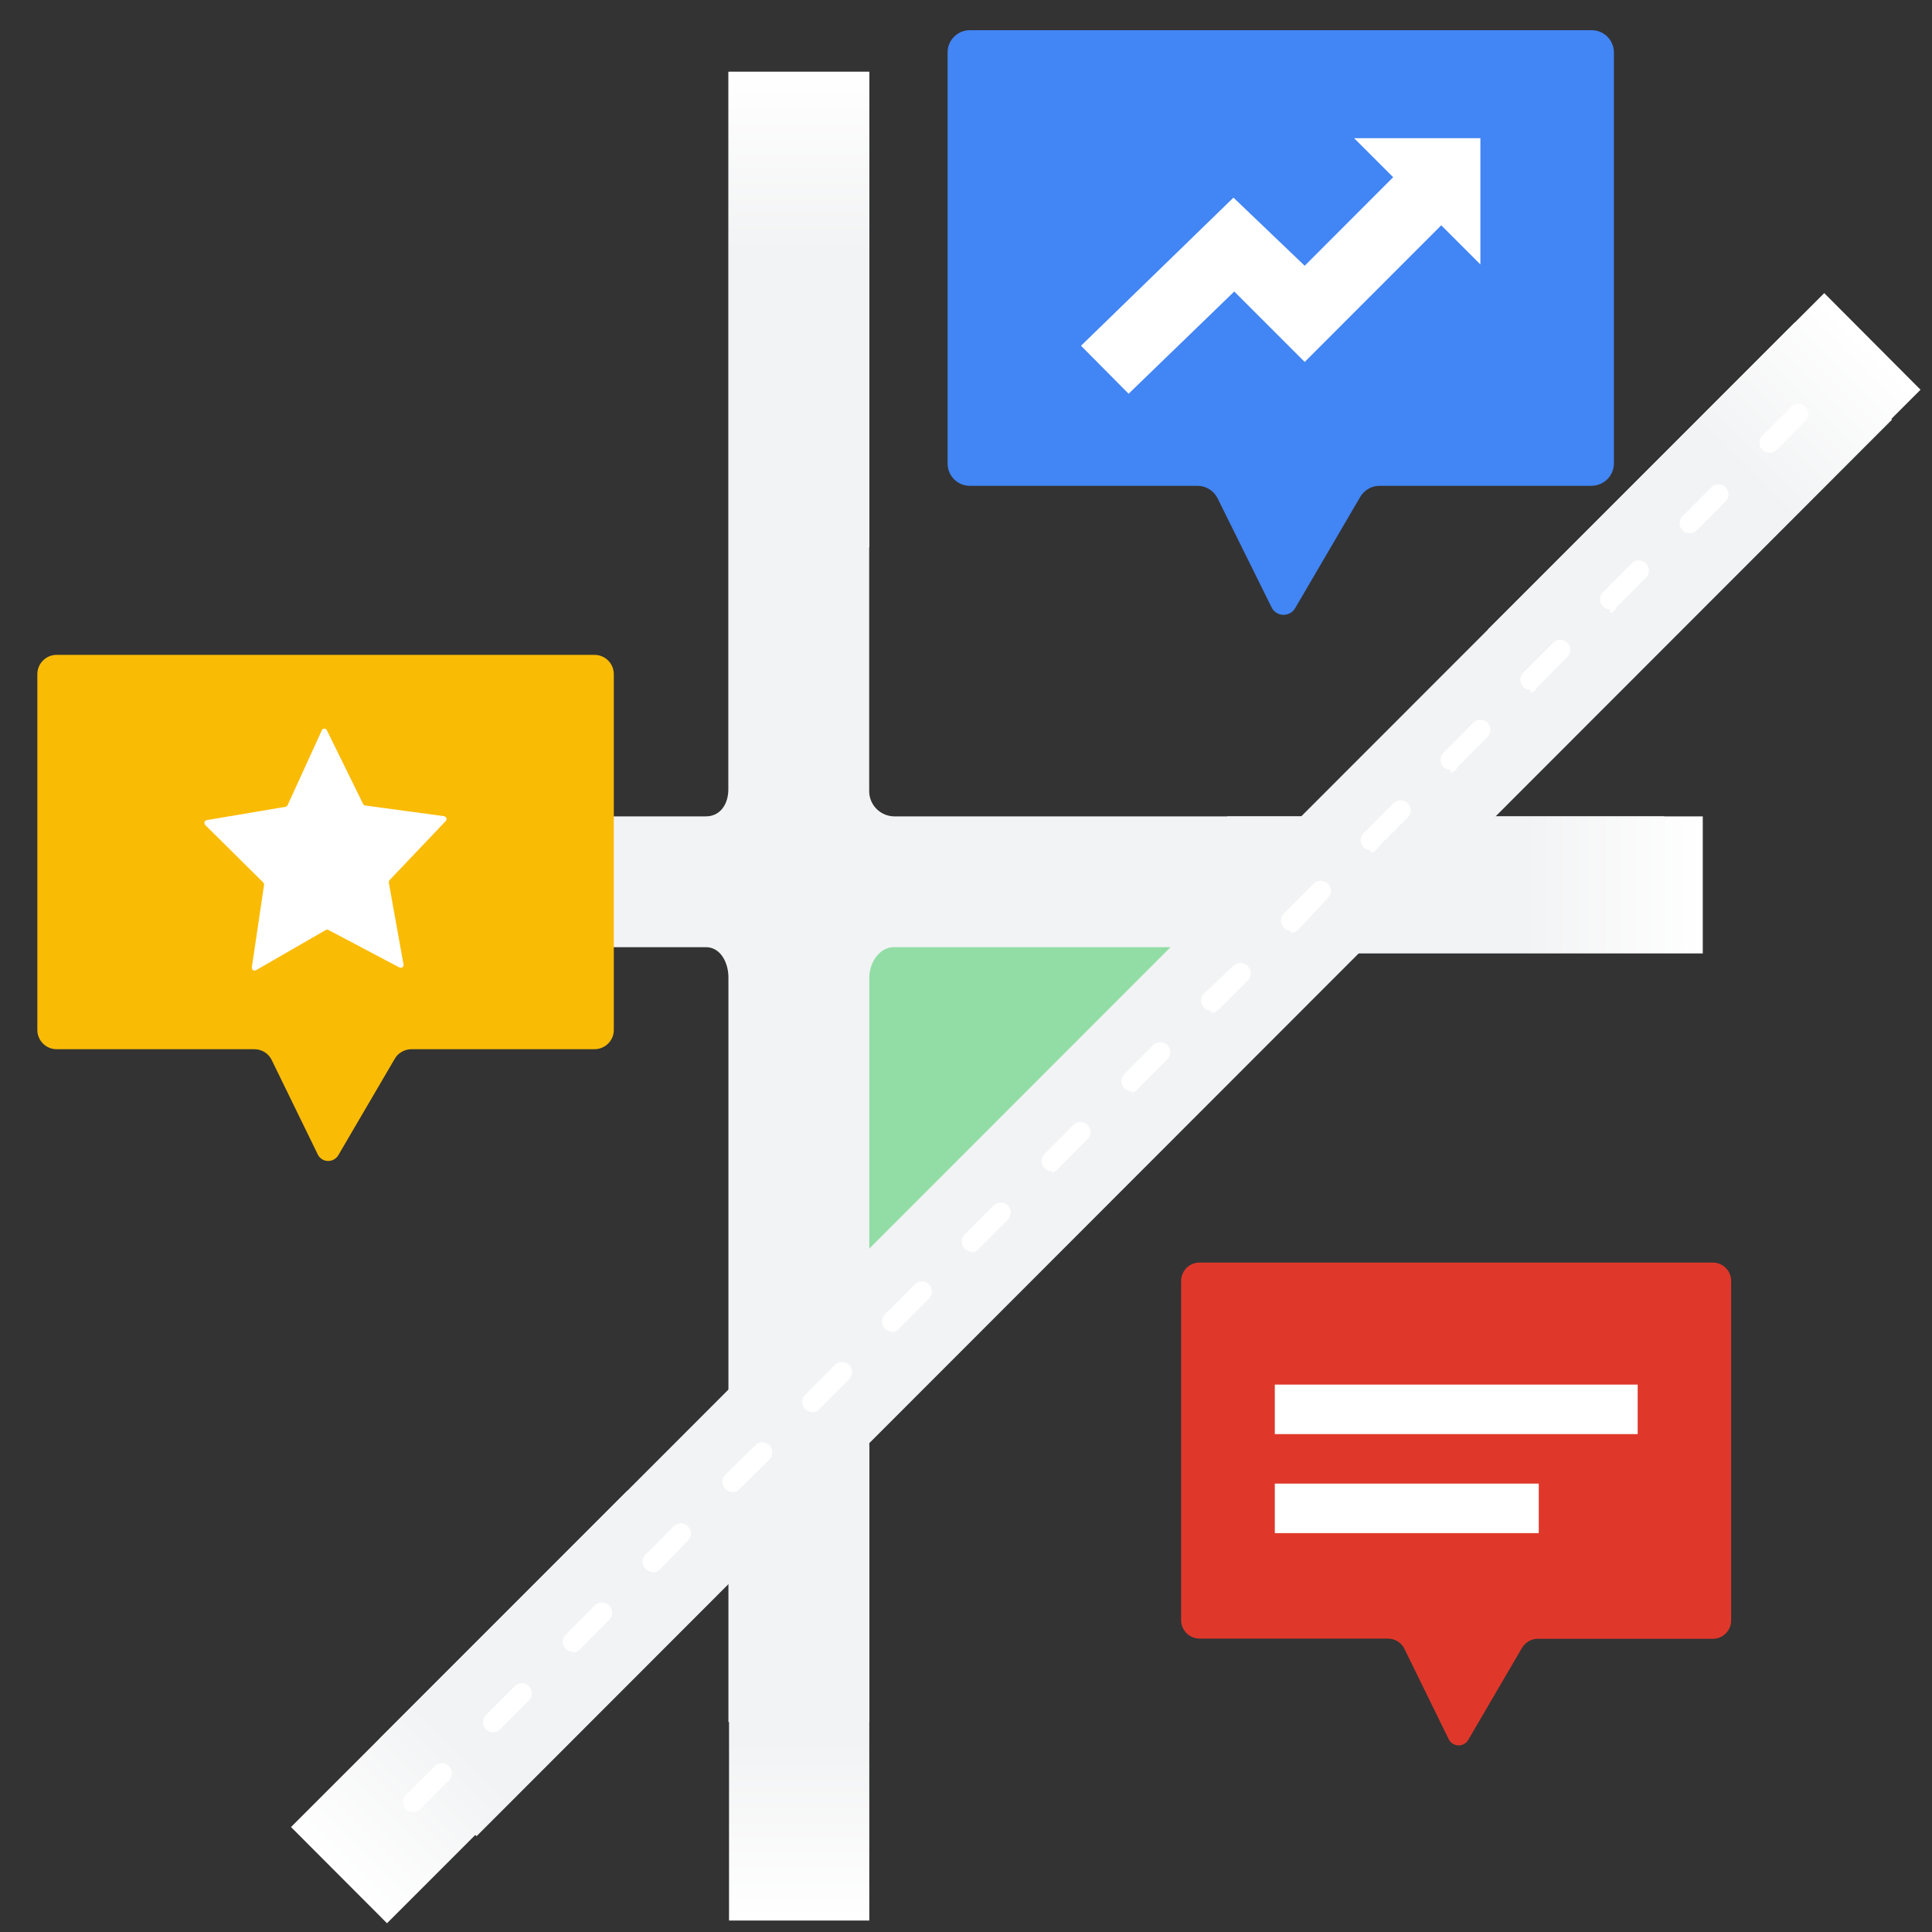 <?xml version="1.0" encoding="utf-8"?>
<!-- Generator: Adobe Illustrator 21.0.2, SVG Export Plug-In . SVG Version: 6.00 Build 0)  -->
<svg version="1.1" id="Layer_1" xmlns="http://www.w3.org/2000/svg" xmlns:xlink="http://www.w3.org/1999/xlink" x="0px" y="0px"
	 width="192px" height="192px" viewBox="0 0 192 192" enable-background="new 0 0 192 192" xml:space="preserve">
<rect x="0" y="0" width="192" height="192" fill="#333333" stroke="none"/>
<path fill="#92DDA6" d="M81.19,87.5l44.45,1.69l-26.25,26.18L81,134.75L81.19,87.5z"/>
<path fill="#F2F3F4" d="M138.12,81.13H88.81c-1.39-0.05-2.48-1.21-2.43-2.6c0,0,0,0,0,0V7.13h-14v71.32c0,1.44-0.78,2.68-2.23,2.68
	H10.39v13h59.77c1.44,0,2.23,1.53,2.23,3v74h14v-74c0-1.44,1-3,2.43-3h76.58v-13L138.12,81.13L138.12,81.13z"/>
<linearGradient id="SVGID_1_" gradientUnits="userSpaceOnUse" x1="-1111.23" y1="-1586.43" x2="-1063.97" y2="-1586.43" gradientTransform="matrix(0 1 -1 0 -1507.01 1254.83)">
	<stop  offset="0.622" style="stop-color:#F2F3F4"/>
	<stop  offset="1" style="stop-color:#FFFFFF"/>
</linearGradient>
<path fill="url(#SVGID_1_)" d="M72.45,143.6h13.94v47.26H72.45V143.6z"/>
<linearGradient id="SVGID_2_" gradientUnits="userSpaceOnUse" x1="-3278.24" y1="3081.02" x2="-3230.98" y2="3081.02" gradientTransform="matrix(0 -1 1 0 -3001.6 -3223.85)">
	<stop  offset="0.623" style="stop-color:#F2F3F4"/>
	<stop  offset="1" style="stop-color:#FFFFFF"/>
</linearGradient>
<path fill="url(#SVGID_2_)" d="M72.45,7.13h13.94v47.26H72.45V7.13z"/>
<linearGradient id="SVGID_3_" gradientUnits="userSpaceOnUse" x1="156.53" y1="1839.35" x2="203.79" y2="1839.35" gradientTransform="matrix(1 0 0 1 -34.57 -1751.41)">
	<stop  offset="0.625" style="stop-color:#F2F3F4"/>
	<stop  offset="1" style="stop-color:#FFFFFF"/>
</linearGradient>
<path fill="url(#SVGID_3_)" d="M121.96,81.13h47.26v13.62h-47.26C121.96,94.75,121.96,81.13,121.96,81.13z"/>
<path fill="#DF382B" d="M170.23,162.86h-17.4c-0.65,0-1.25,0.35-1.58,0.91l-5.34,9.14c-0.3,0.53-0.98,0.7-1.5,0.4
	c-0.19-0.11-0.34-0.27-0.44-0.47l-4.41-9c-0.31-0.62-0.95-1-1.64-1h-18.71c-1.01,0-1.83-0.82-1.83-1.83l0,0V127.3
	c0-1.01,0.82-1.83,1.83-1.83h51c1.01,0,1.83,0.82,1.83,1.83V161c0.02,1-0.77,1.84-1.78,1.86H170.23z"/>
<path fill="#FFFFFF" d="M126.69,137.6h36.06v4.92h-36.06V137.6z M126.69,147.44h26.23v4.92h-26.23V147.44z"/>
<path fill="#4285F4" d="M158.16,48.28H137.1c-0.79,0-1.52,0.42-1.92,1.1l-6.47,11.06c-0.37,0.63-1.18,0.85-1.82,0.48
	c-0.22-0.13-0.41-0.32-0.52-0.56L121,49.52c-0.38-0.76-1.15-1.24-2-1.24H96.39c-1.22,0.01-2.21-0.98-2.22-2.2c0,0,0,0,0,0V5.22
	C94.16,4,95.15,3.01,96.37,3c0,0,0,0,0,0h61.8c1.22-0.01,2.21,0.98,2.22,2.2c0,0,0,0,0,0v40.86
	C160.38,47.29,159.39,48.27,158.16,48.28z"/>
<path fill="#FFFFFF" d="M134.57,13.73l3.88,3.88l-8.79,8.8l-7.08-6.77l-15.15,14.72l4.73,4.77l10.5-10.16l7,7l13.57-13.58l3.89,3.89
	V13.73H134.57z"/>
<path fill="#FABB05" d="M59.09,104.27H40.86c-0.69,0.01-1.33,0.39-1.66,1l-5.6,9.57c-0.34,0.54-1.06,0.7-1.6,0.36
	c-0.17-0.11-0.3-0.25-0.4-0.43l-4.6-9.43c-0.32-0.66-0.99-1.07-1.72-1.07H5.63c-1.06,0-1.92-0.86-1.92-1.92V67
	c0-1.06,0.86-1.92,1.92-1.92h53.46C60.15,65.09,61,65.94,61,67v35.34C61.01,103.4,60.15,104.26,59.09,104.27
	C59.09,104.27,59.09,104.27,59.09,104.27z"/>
<path fill="#FFFFFF" d="M32.47,72.54l3.61,7.35c0.04,0.08,0.12,0.14,0.21,0.16l7.84,1.06c0.16,0.03,0.27,0.17,0.24,0.33
	c-0.01,0.06-0.04,0.11-0.08,0.16l-5.57,5.86c-0.06,0.07-0.09,0.17-0.08,0.26l1.46,8.12c0.03,0.15-0.06,0.3-0.21,0.33
	c-0.06,0.01-0.13,0.01-0.19-0.02l-7.06-3.73c-0.08-0.04-0.18-0.04-0.26,0l-6.94,4c-0.14,0.07-0.31,0.03-0.38-0.11
	c-0.03-0.06-0.04-0.13-0.03-0.19l1.21-8.16c0.01-0.09-0.02-0.19-0.08-0.26L20.41,82c-0.12-0.11-0.13-0.29-0.02-0.41c0,0,0,0,0,0
	c0.04-0.05,0.1-0.08,0.17-0.09l7.81-1.32c0.09-0.02,0.17-0.08,0.21-0.16L32,72.54c0.08-0.13,0.26-0.17,0.39-0.08
	C32.42,72.48,32.45,72.51,32.47,72.54z"/>
<path fill="#F2F3F4" d="M37.69,172.82L178.37,32.04l9.66,9.66L47.36,182.48L37.69,172.82L37.69,172.82z"/>
<linearGradient id="SVGID_4_" gradientUnits="userSpaceOnUse" x1="-1659.073" y1="2717.435" x2="-1611.789" y2="2717.435" gradientTransform="matrix(0.707 -0.707 0.707 0.707 -596.169 -3026.859)">
	<stop  offset="0.621" style="stop-color:#F2F3F4"/>
	<stop  offset="1" style="stop-color:#FFFFFF"/>
</linearGradient>
<path fill="url(#SVGID_4_)" d="M157.44,72.15l33.42-33.42l-9.57-9.6l-33.42,33.42L157.44,72.15z"/>
<linearGradient id="SVGID_5_" gradientUnits="userSpaceOnUse" x1="-1955.758" y1="-2610.396" x2="-1908.481" y2="-2610.396" gradientTransform="matrix(-0.707 0.707 -0.707 -0.707 -3161.681 -309.935)">
	<stop  offset="0.622" style="stop-color:#F2F3F4"/>
	<stop  offset="1" style="stop-color:#FFFFFF"/>
</linearGradient>
<path fill="url(#SVGID_5_)" d="M62.34,148.15l-33.42,33.42l9.54,9.56l33.42-33.42C71.88,157.71,62.34,148.15,62.34,148.15z"/>
<path fill="#FFFFFF" d="M41.05,180.09c-0.55,0-1-0.44-1-0.99c0-0.27,0.1-0.52,0.29-0.71l2.91-2.92c0.41-0.36,1.05-0.33,1.41,0.09
	c0.33,0.38,0.33,0.94,0,1.32l-2.91,2.92C41.57,179.99,41.31,180.1,41.05,180.09z M49,172.15c-0.55,0-1-0.44-1-0.99
	c0-0.27,0.1-0.52,0.29-0.71l2.91-2.92c0.41-0.36,1.05-0.33,1.41,0.09c0.33,0.38,0.33,0.94,0,1.32l-2.91,2.92
	C49.51,172.04,49.26,172.15,49,172.15z M56.93,164.15c-0.55,0-1-0.44-1-0.99c0-0.27,0.1-0.52,0.29-0.71l2.91-2.92
	c0.41-0.38,1.05-0.37,1.43,0.04c0.38,0.41,0.37,1.05-0.04,1.43l-2.91,2.92c-0.18,0.19-0.44,0.29-0.7,0.28L56.93,164.15z
	 M64.86,156.21c-0.55,0-1-0.44-1-0.99c0-0.27,0.1-0.52,0.29-0.71l2.85-2.87c0.41-0.36,1.05-0.33,1.41,0.09
	c0.33,0.38,0.33,0.94,0,1.32L65.54,156c-0.19,0.17-0.44,0.27-0.7,0.26L64.86,156.21z M72.79,148.26c-0.55,0-1-0.44-1-0.99
	c0-0.27,0.1-0.52,0.29-0.71l2.92-2.87c0.36-0.42,0.99-0.47,1.41-0.11c0.42,0.36,0.47,0.99,0.11,1.41l0,0
	c-0.03,0.04-0.07,0.08-0.11,0.11l-2.94,2.9c-0.18,0.2-0.43,0.31-0.7,0.31C72.77,148.31,72.79,148.26,72.79,148.26z M80.72,140.32
	c-0.55,0-1-0.44-1-0.99c0-0.27,0.1-0.52,0.29-0.71l2.91-2.92c0.36-0.42,0.99-0.47,1.41-0.11c0.42,0.36,0.47,0.99,0.11,1.41
	c-0.03,0.04-0.07,0.08-0.11,0.11l-2.91,2.92c-0.18,0.21-0.44,0.33-0.72,0.34C80.7,140.37,80.72,140.32,80.72,140.32z M88.65,132.32
	c-0.55,0-1-0.44-1-0.99c0-0.27,0.1-0.52,0.29-0.71l2.91-2.92c0.36-0.42,0.99-0.47,1.41-0.11c0.42,0.36,0.47,0.99,0.11,1.41
	c-0.03,0.04-0.07,0.08-0.11,0.11l-2.91,2.92c-0.17,0.23-0.44,0.37-0.72,0.39C88.63,132.42,88.65,132.32,88.65,132.32z M96.58,124.38
	c-0.55,0-1-0.44-1-0.99c0-0.27,0.1-0.52,0.29-0.71l2.91-2.92c0.41-0.36,1.05-0.33,1.41,0.09c0.33,0.38,0.33,0.94,0,1.32l-2.91,2.92
	c-0.17,0.23-0.44,0.37-0.72,0.39C96.56,124.48,96.58,124.38,96.58,124.38z M104.51,116.38c-0.55,0-1-0.44-1-0.99
	c0-0.27,0.1-0.52,0.29-0.71l2.91-2.92c0.41-0.36,1.05-0.33,1.41,0.09c0.33,0.38,0.33,0.94,0,1.32l-2.91,2.92
	c-0.16,0.25-0.43,0.41-0.72,0.44C104.49,116.53,104.51,116.38,104.51,116.38z M112.44,108.44c-0.55,0-1-0.44-1-0.99
	c0-0.27,0.1-0.52,0.29-0.71l2.91-2.92c0.41-0.36,1.05-0.33,1.41,0.09c0.33,0.38,0.33,0.94,0,1.32l-2.91,2.92
	c-0.16,0.25-0.43,0.41-0.72,0.44C112.42,108.59,112.44,108.44,112.44,108.44z M120.37,100.44c-0.55,0-1-0.44-1-0.99
	c0-0.27,0.1-0.52,0.29-0.71l2.89-2.74c0.39-0.4,1.04-0.4,1.44-0.01s0.4,1.04,0.01,1.44l-2.91,2.92c-0.2,0.19-0.46,0.3-0.74,0.29
	C120.35,100.64,120.37,100.44,120.37,100.44z M128.3,92.5c-0.55,0-1-0.44-1-0.99c0-0.27,0.1-0.52,0.29-0.71l2.91-2.92
	c0.36-0.42,0.99-0.47,1.41-0.11s0.47,0.99,0.11,1.41l0,0c-0.03,0.04-0.07,0.08-0.11,0.11L129,92.41c-0.19,0.19-0.45,0.29-0.72,0.29
	L128.3,92.5L128.3,92.5z M136.23,84.5c-0.55,0-1-0.44-1-0.99c0-0.27,0.1-0.52,0.29-0.71l2.91-2.92c0.36-0.42,0.99-0.47,1.41-0.11
	s0.47,0.99,0.11,1.41l0,0c-0.03,0.04-0.07,0.08-0.11,0.11l-2.91,2.92c-0.14,0.28-0.41,0.48-0.72,0.54
	C136.21,84.75,136.23,84.5,136.23,84.5z M144.16,76.5c-0.55,0-1-0.44-1-0.99c0-0.27,0.1-0.52,0.29-0.71l2.91-2.92
	c0.36-0.42,0.99-0.47,1.41-0.11s0.47,0.99,0.11,1.41l0,0c-0.03,0.04-0.07,0.08-0.11,0.11l-2.91,2.92c-0.13,0.3-0.4,0.52-0.72,0.59
	L144.16,76.5z M152.09,68.56c-0.55,0-1-0.44-1-0.99c0-0.27,0.1-0.52,0.29-0.71l2.91-2.92c0.36-0.42,0.99-0.47,1.41-0.11
	s0.47,0.99,0.11,1.41l0,0c-0.03,0.04-0.07,0.08-0.11,0.11l-2.91,2.92c-0.13,0.3-0.4,0.52-0.72,0.59L152.09,68.56z M160.01,60.56
	c-0.55,0-1-0.44-1-0.99c0-0.27,0.1-0.52,0.29-0.71l2.91-2.92c0.41-0.36,1.05-0.33,1.41,0.09c0.33,0.38,0.33,0.94,0,1.32l-2.91,2.92
	c-0.1,0.33-0.37,0.57-0.71,0.64L160.01,60.56L160.01,60.56z M167.92,53c-0.55,0-1-0.44-1-0.99c0-0.27,0.1-0.52,0.29-0.71l2.91-2.92
	c0.41-0.36,1.05-0.33,1.41,0.09c0.33,0.38,0.33,0.94,0,1.32l-2.91,2.92C168.43,52.89,168.18,53,167.92,53z M175.85,45
	c-0.55,0-1-0.44-1-0.99c0-0.27,0.1-0.52,0.29-0.71l2.91-2.92c0.41-0.36,1.05-0.33,1.41,0.09c0.33,0.38,0.33,0.94,0,1.32l-2.91,2.92
	C176.36,44.89,176.11,45,175.85,45z"/>
</svg>
